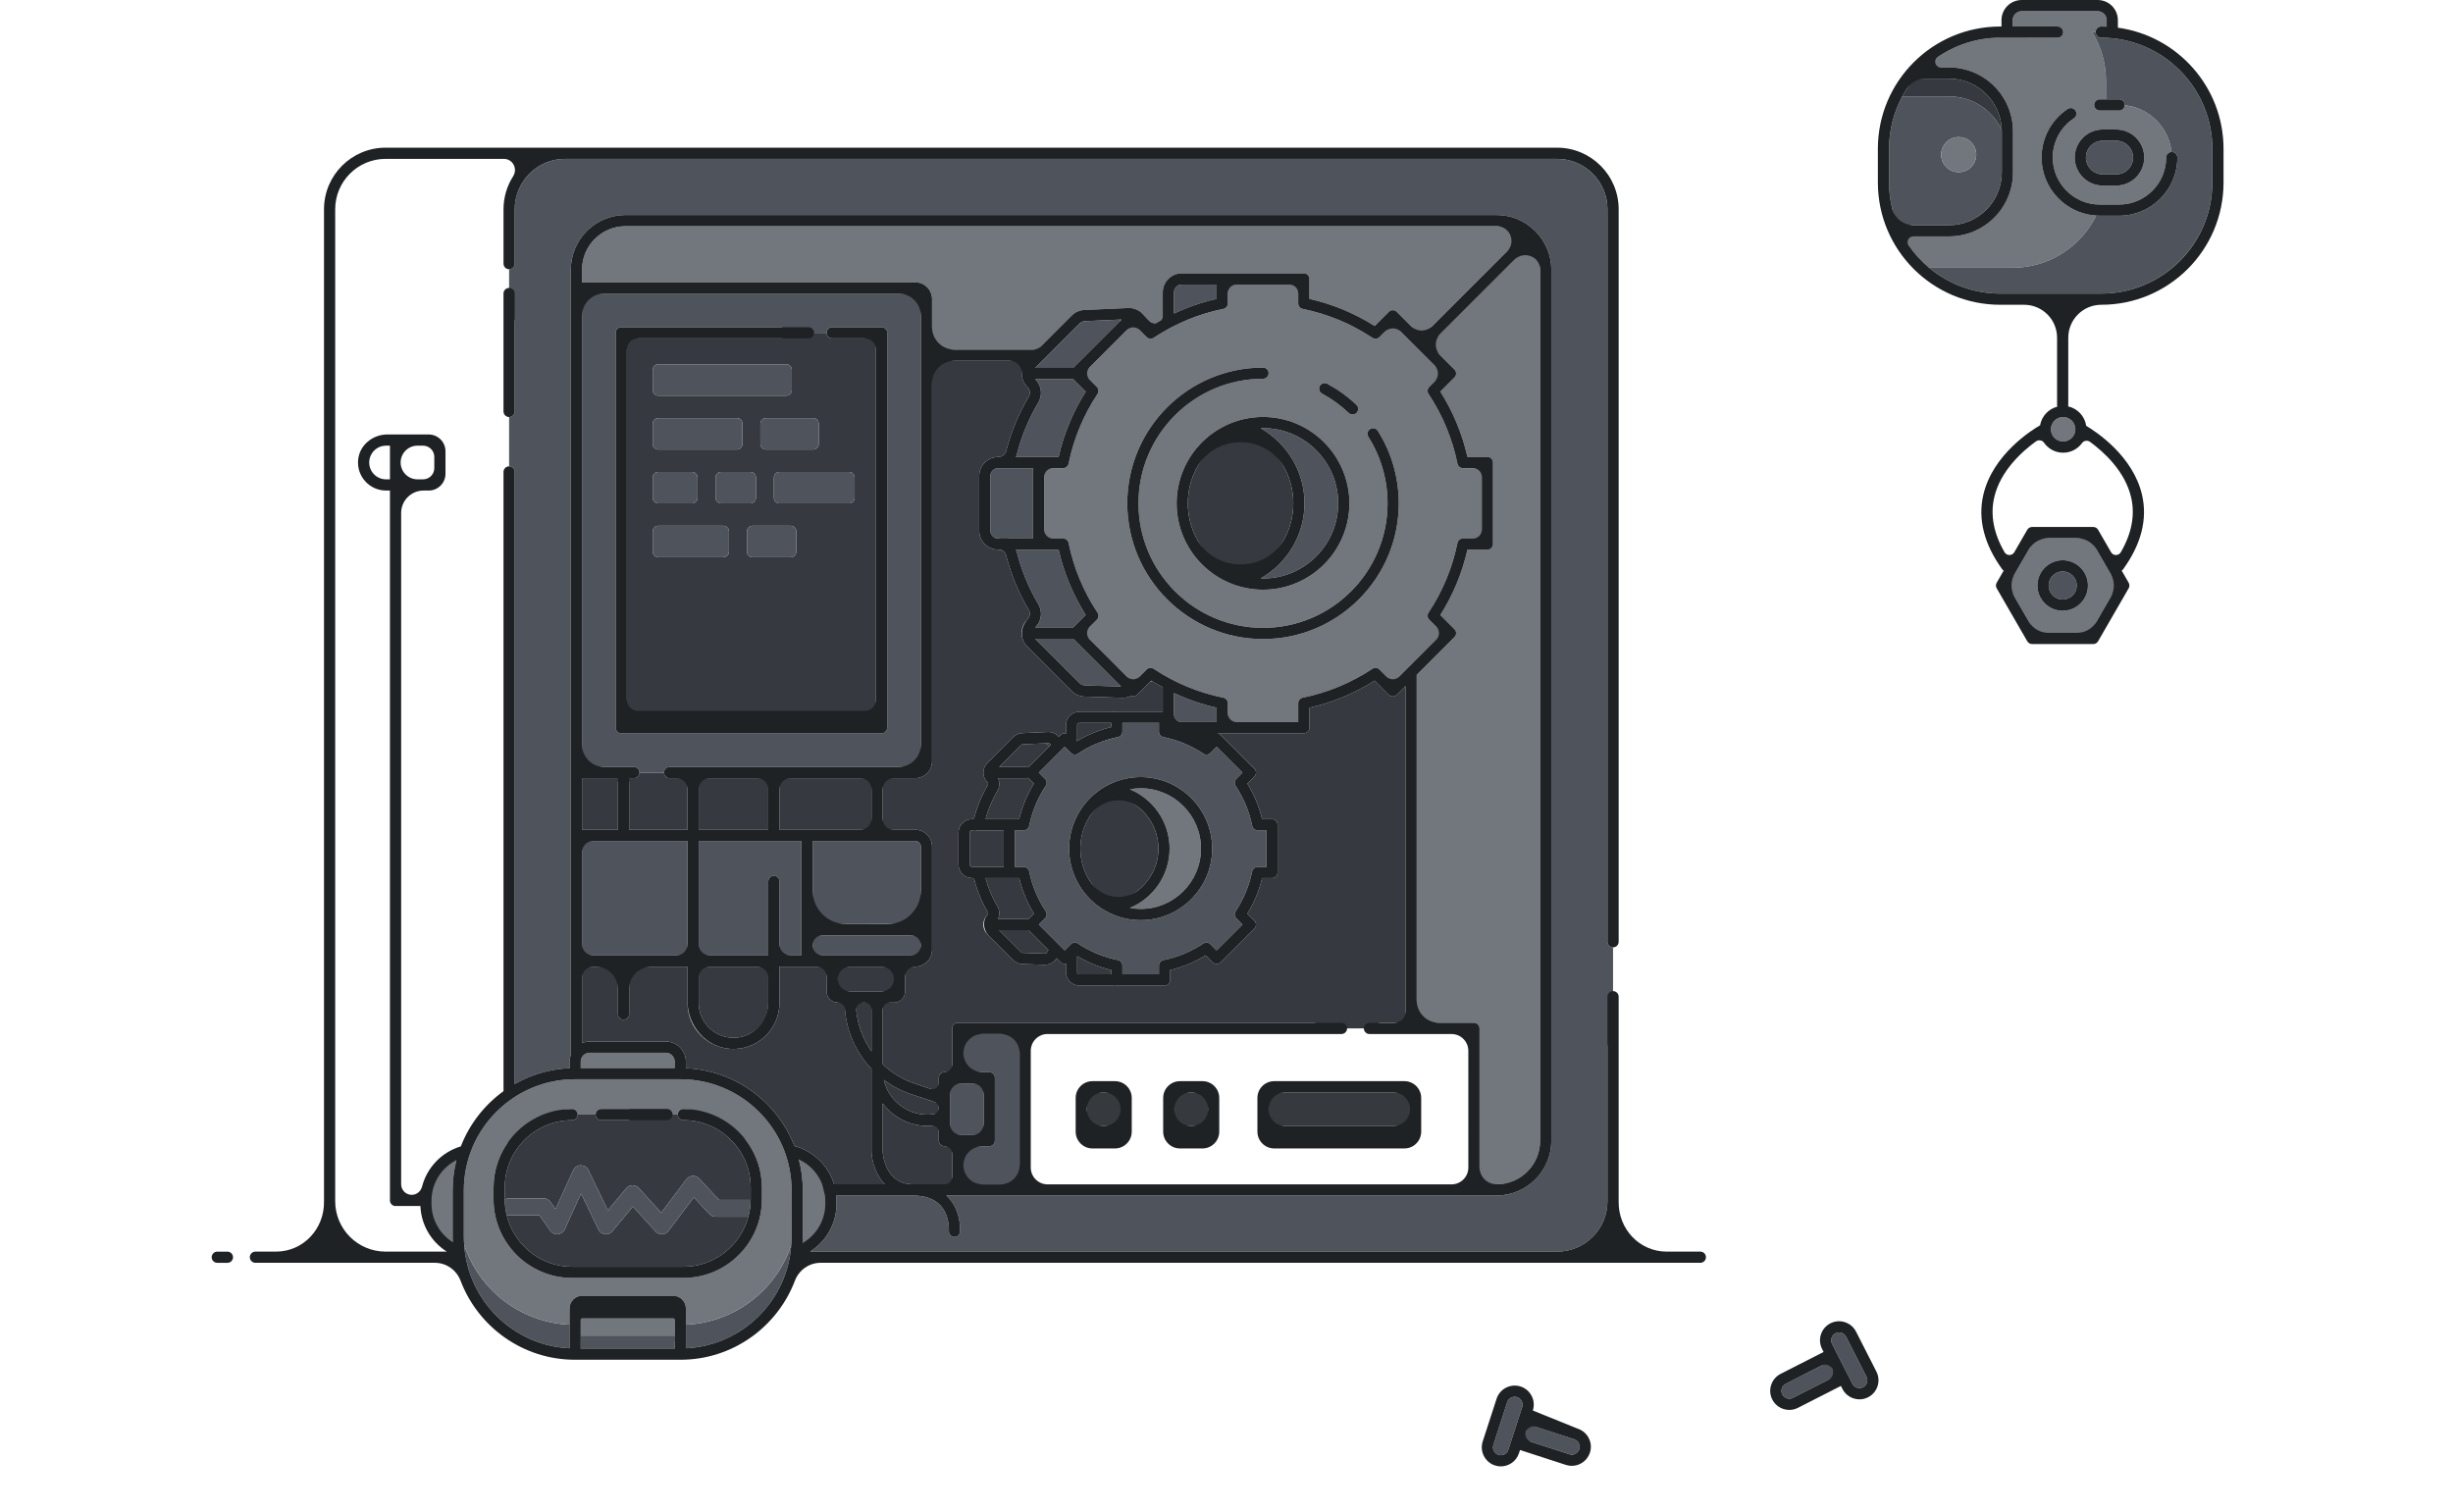 <svg height="270" viewBox="0 0 438 270" width="438" xmlns="http://www.w3.org/2000/svg" xmlns:xlink="http://www.w3.org/1999/xlink"><mask id="a" fill="#fff"><path d="m0 229v-228.084h438v228.084z" fill="none" fill-rule="evenodd"/></mask><g fill="none" fill-rule="evenodd"><g transform="translate(0 -1)"><path d="m47.33.916h347.604c23.785 0 43.066 19.281 43.066 43.066s-19.281 43.066-43.066 43.066h-52.767c-20.344 0-36.835 16.492-36.835 36.836 0 20.343 16.491 36.835 36.835 36.835h10.476c18.855 0 34.141 15.285 34.141 34.14 0 18.856-15.286 34.141-34.141 34.141h-184.556c-27.614 0-50-22.385-50-50v-33.421c0-27.614-22.385-50-50-50h-20.757c-26.14 0-47.33-21.19-47.33-47.33v-.003c0-26.14 21.19-47.33 47.33-47.33" fill="#4f545c" fill-opacity=".3" mask="url(#a)" transform="translate(0 40.297)"/><path d="m368.306 110.056c-2.487 0-4.51-2.023-4.51-4.51s2.023-4.51 4.51-4.51 4.51 2.023 4.51 4.51-2.023 4.51-4.51 4.51zm4.88-12.963h-9.761l-4.88 8.453 4.88 8.453h9.761l4.88-8.453zm-4.8-17.259c1.205 0 2.185-.98 2.185-2.185s-.98-2.185-2.185-2.185-2.185.98-2.185 2.185.98 2.185 2.185 2.185" fill="#72767d"/><path d="m287.021 169.165v-130.794c0-4.962-4.038-9-9-9h-32.052-145.067c-4.963 0-9 4.038-9 9v9.711c0 .552-.448 1-1 1v8.333c.552 0 1 .447 1 1v16.048c0 .553-.448 1-1 1v8.807c.552 0 1 .448 1 1v109.285c2.914-1.657 6.242-2.665 9.789-2.82v-1.153c0-.434.089-.845.23-1.23v-16.748-22.436-11.218-86.54-3.239c0-5.393 4.388-9.78 9.781-9.78h155.519c2.686 0 5.122 1.089 6.891 2.848.008.007.017.009.025.016.007.008.009.017.016.025 1.759 1.769 2.848 4.205 2.848 6.891v155.519c0 5.393-4.387 9.781-9.78 9.781h-3.992c-.017.001-.031.009-.048.009h-12.02-68.11-12.02c-.017 0-.031-.008-.048-.009h-2.023c.15.135.3.272.438.422 2.289 2.483 2.035 5.929 2.023 6.075-.043.523-.481.918-.996.918-.027 0-.054-.001-.082-.003-.551-.045-.961-.528-.915-1.078.001-.024.184-2.741-1.512-4.569-1.081-1.165-2.728-1.756-4.897-1.756-.06 0-.112-.008-.17-.009h-13.532c.028.303.047.61.047.921v.551c0 3.597-1.892 6.753-4.728 8.547h101.333 19.3 12.752c4.962 0 9-4.037 9-9v-27.512c0-.552.448-1 1-1v-16.813c-.552 0-1-.448-1-1" fill="#4f545c"/><path d="m130.967 186.307c3.425 0 6.211-2.787 6.211-6.211v-6.492h-12.423v6.492c0 3.424 2.787 6.211 6.212 6.211m39.065 19.359h-1.404c-.552 0-1-.448-1-1v-2.842c-.681.143-1.367.223-2.049.223-2.022 0-4.008-.625-5.735-1.843-.876-.618-1.616-1.36-2.235-2.181v8.634c.01.192.34 5.707 5.272 5.813h7.151zm75.496-21.033c0-.552.448-1 1-1h4.435v-60.13l-1.557 1.557c-.39.39-1.023.39-1.414 0l-2.526-2.526c-3.606 2.279-7.522 3.904-11.661 4.838v3.564c0 .552-.448 1-1 1h-12.02-2.549-.971c.248.007.493.099.682.288l6.03 6.03c.39.39.39 1.023 0 1.414l-1.246 1.246c1.21 1.978 2.093 4.107 2.635 6.349h1.757c.552 0 1 .448 1 1v8.527c0 .552-.448 1-1 1h-1.757c-.542 2.242-1.425 4.372-2.635 6.35l1.246 1.246c.39.391.39 1.023 0 1.414l-6.03 6.029c-.39.391-1.023.391-1.414 0l-1.245-1.245c-1.979 1.21-4.108 2.093-6.35 2.635v1.757c0 .552-.448 1-1 1h-8.527c-.136 0-.266-.029-.384-.078-.185.047-.376.078-.575.078h-5.713c-1.327 0-2.407-1.08-2.407-2.407v-1.49c-.325.075-.678.004-.931-.25l-.747-.746c-.441.758-1.269 1.213-2.142 1.186l-3.96-.129c-.612-.02-1.189-.27-1.623-.703l-4.641-4.642c-.939-.939-.939-2.465 0-3.404.158-.158.185-.359.093-.515-1.074-1.811-1.882-3.76-2.403-5.79-.045-.174-.204-.296-.388-.296-1.364 0-2.443-1.079-2.443-2.407v-5.712c0-1.328 1.079-2.408 2.406-2.408.221 0 .38-.121.425-.296.521-2.029 1.329-3.978 2.403-5.79.092-.156.065-.356-.064-.486-.968-.967-.967-2.494-.029-3.432l4.648-4.648c.426-.427.992-.676 1.594-.703l4.568-.205c.738-.027 1.42.259 1.901.799.018.019.041.044.06.065l.342-.343c.253-.253.606-.324.931-.249v-1.49c0-1.327 1.08-2.407 2.407-2.407h5.713c.199 0 .39.032.576.077.118-.048.247-.077.383-.077h8.209v-4.349c-.632-.346-1.258-.707-1.873-1.091-.133.027-.263.065-.394.117l-2.305 2.305c-.294.294-.725.366-1.087.217-.475.219-1.002.338-1.554.327l-6.765-.221c-.867-.028-1.682-.382-2.295-.995l-7.93-7.93c-1.327-1.327-1.328-3.487-.001-4.814.501-.5.59-1.196.267-1.741-1.8-3.04-3.155-6.306-4.029-9.708-.156-.612-.711-1.039-1.349-1.039-1.938 0-3.465-1.527-3.465-3.404v-9.761c0-1.808 1.421-3.277 3.203-3.384.035-.003.065-.02.101-.02h.1c.699 0 1.254-.427 1.41-1.038.874-3.403 2.229-6.669 4.029-9.709.323-.545.234-1.241-.218-1.692-.67-.671-1.009-1.528-1.031-2.384-.002-.025-.014-.046-.014-.071 0-.026.012-.048.014-.073.013-.792.306-1.568.865-2.191h-16.876v71.52c0 1.655-1.346 3-3 3h-5.814v9.219h5.814c1.654 0 3 1.345 3 3v18.436c0 1.654-1.346 3-3 3h-1.808v4.42c0 1.103-.897 2-2 2h-2.006v11.003c1.611 1.534 3.561 2.741 5.773 3.479l4.246 1.415v-2.474c0-.552.448-1 1-1h1.404v-7.814c0-.552.448-1 1-1h12.019 14.331 37.146c.552 0 1 .448 1 1z" fill="#36393f"/><path d="m124.755 149.168h12.423v-9.218h-12.423z" fill="#36393f"/><path d="m187.188 133.702-.459.021c.217.169.428.349.633.541l.281-.281c-.045-.049-.096-.104-.137-.149-.08-.09-.195-.138-.318-.132m28.099-.231 1.246-1.246c.189-.189.435-.281.682-.288h-4.93c1.033.433 2.036.944 3.002 1.534m-57.475 60.353c.428 1.906 1.533 3.581 3.185 4.747 1.962 1.385 4.343 1.799 6.631 1.195v-1.735l-4.879-1.627c-1.81-.603-3.468-1.483-4.937-2.58m-44.617-53.873h-1.296c.257.181.437.465.437.804v8.414h10.42v-9.218h-3.207c-.552 0-1-.448-1-1h-4.354c0 .552-.448 1-1 1m42.414 40.075h-2.8c.041 3.192 1.053 6.197 2.8 8.687z" fill="#36393f"/><path d="m139.178 149.169h16.43v-9.218h-16.43z" fill="#36393f"/><path d="m103.922 139.95v9.218h6.414v-8.414c0-.339.178-.623.436-.804zm45.009 72.52h9.065c-1.679-1.722-2.317-4.168-2.386-5.77l-.001-14.656v-.013-.174c-2.971-3.127-4.749-7.315-4.8-11.833h-1.213c-1.103 0-2-.897-2-2v-4.42h-8.417v6.491c0 4.528-3.684 8.211-8.211 8.211-4.528 0-8.212-3.683-8.212-8.211v-6.491h-10.42v8.477c0 .552-.448 1-1 1s-1-.448-1-1v-8.477h-6.414v13.648c.424-.176.888-.276 1.375-.276h13.574c1.987 0 3.604 1.618 3.604 3.605v1.153c8.831.387 16.311 6.043 19.378 13.894 3.38.903 6.069 3.507 7.078 6.842" fill="#36393f"/><path d="m111.702 41.391c-4.29 0-7.78 3.49-7.78 7.78v2.24h59.501c1.654 0 3 1.345 3 3v9.019h18.85l6.085-6.085c.603-.603 1.404-.956 2.255-.994l7.805-.351c1.03-.051 2.007.366 2.687 1.128.308.346.701.77 1.139 1.201.405.398.849.429 1.161.381.306-.183.613-.362.924-.536.161-.202.291-.477.291-.859v-4.103c0-1.877 1.527-3.404 3.404-3.404h7.212 2.549 12.02c.552 0 1 .448 1 1v3.564c4.137.935 8.053 2.559 11.661 4.838l2.526-2.526c.375-.375 1.039-.375 1.414 0l4.444 4.445 18.112-18.113c-1.314-1.015-2.956-1.625-4.741-1.625zm143.562 21.152 4.444 4.444c.39.39.39 1.023 0 1.414l-2.526 2.526c2.279 3.608 3.904 7.523 4.839 11.661h3.564c.552 0 1 .448 1 1v14.569c0 .553-.448 1-1 1h-3.564c-.935 4.138-2.56 8.054-4.839 11.662l2.526 2.526c.39.391.39 1.024 0 1.414l-6.745 6.745v62.13h10.218c.552 0 1 .448 1 1v27.837h3.04c4.291 0 7.781-3.49 7.781-7.78v-155.52c0-1.785-.611-3.426-1.626-4.74z" fill="#72767d"/><path d="m200.08 58.238.184-.184-.451.02c.09.054.179.107.267.164" fill="#72767d"/><path d="m182.051 185.634h-10.02v6.814h4.61c.552 0 1 .448 1 1v11.219c0 .552-.448 1-1 1h-4.61v6.814h10.02z" fill="#4f545c"/><path d="m194.067 202.064h6.013v-6.013h-6.013z" fill="#36393e"/><path d="m209.693 202.064h6.013v-6.013h-6.013z" fill="#36393e"/><path d="m226.52 202.064h25.244v-6.013h-25.244z" fill="#36393e"/><path d="m169.628 203.667h6.013v-9.218h-6.013z" fill="#4f545c"/><path d="m185.404 72.861c-1.703 2.876-2.986 5.967-3.812 9.186-.048.188-.112.369-.189.542h4.052 3.565c.934-4.139 2.559-8.055 4.838-11.662l-2.233-2.233h-6.788c1.14 1.146 1.354 2.837.567 4.167m20.17 49.674-.221.221c.131-.052.261-.09.394-.117-.057-.036-.116-.068-.173-.104m-28.734-36.543v9.761c0 .774.63 1.404 1.404 1.404.467 0 .908.097 1.313.257.177-.155.402-.257.655-.257h4.243v-12.569h-6.15c-.835 0-1.465.63-1.465 1.404m62.103 4.881c0-7.402-6.021-13.423-13.423-13.423-.139 0-.273.016-.41.02 4.663 2.656 7.82 7.664 7.82 13.403s-3.157 10.747-7.82 13.402c.137.005.271.021.41.021 7.402 0 13.423-6.021 13.423-13.423m-29.323 33.88v3.78c0 .774.63 1.404 1.404 1.404h6.212v-2.564c-2.637-.595-5.182-1.474-7.616-2.62m-28.028-25.055c.826 3.219 2.109 6.31 3.812 9.186.789 1.332.573 3.028-.524 4.126-.013.012-.017.028-.029.042h6.774l2.233-2.234c-2.279-3.607-3.904-7.523-4.838-11.662h-3.565-4.052c.077.173.141.354.189.542m12.116 23.687 6.462.211-8.545-8.544h-6.787l7.923 7.923c.253.253.59.398.947.41m-.005-65.036c-.352.016-.682.161-.93.41l-7.935 7.935h6.787l8.455-8.456c-.087-.057-.177-.11-.266-.163zm15.918-5.137v3.78c2.434-1.146 4.979-2.025 7.616-2.62v-2.564h-6.212c-.774 0-1.404.63-1.404 1.404" fill="#4f545c"/><path d="m212.096 90.873c0 6.007 3.966 11.104 9.417 12.812 5.451-1.708 9.417-6.805 9.417-12.812s-3.966-11.104-9.417-12.812c-5.451 1.708-9.417 6.805-9.417 12.812" fill="#36393f"/><path d="m201.282 90.873c0-13.365 10.873-24.238 24.237-24.238.553 0 1 .448 1 1s-.447 1-1 1c-12.261 0-22.237 9.976-22.237 22.238s9.976 22.237 22.237 22.237c12.262 0 22.238-9.975 22.238-22.237 0-4.22-1.186-8.325-3.432-11.873-.294-.467-.156-1.085.311-1.38.467-.296 1.084-.156 1.38.311 2.447 3.868 3.741 8.343 3.741 12.942 0 13.364-10.873 24.237-24.238 24.237-13.364 0-24.237-10.873-24.237-24.237m39.543-16.132c-1.43-1.358-3.034-2.52-4.766-3.455-.486-.262-.667-.869-.405-1.354.262-.487.868-.669 1.355-.406 1.887 1.018 3.634 2.285 5.193 3.764.401.38.417 1.013.037 1.414-.196.207-.46.312-.725.312-.248 0-.495-.092-.689-.275m-30.729 16.132c0-8.504 6.919-15.423 15.423-15.423 8.505 0 15.424 6.919 15.424 15.423s-6.919 15.423-15.424 15.423c-8.504 0-15.423-6.919-15.423-15.423m-4.106-29.55c-.397.262-.923.209-1.259-.127l-2.391-2.39-8.888 8.888 2.391 2.39c.336.337.389.863.127 1.26-2.523 3.809-4.26 7.995-5.163 12.443-.095.466-.504.801-.98.801h-3.373v12.569h3.373c.476 0 .885.335.98.801.903 4.448 2.64 8.635 5.163 12.444.262.397.209.924-.127 1.26l-2.391 2.39 8.888 8.888 2.391-2.391c.336-.335.862-.389 1.259-.126 3.81 2.523 7.996 4.26 12.444 5.162.466.095.801.505.801.98v3.372h1.549 11.02v-3.372c0-.475.335-.885.801-.98 4.448-.902 8.635-2.64 12.444-5.162.396-.263.923-.209 1.259.126l2.391 2.391 8.887-8.888-2.39-2.39c-.337-.336-.39-.863-.127-1.26 2.523-3.81 4.26-7.997 5.163-12.444.095-.466.505-.801.98-.801h3.372v-12.569h-3.372c-.475 0-.885-.335-.98-.801-.903-4.447-2.64-8.634-5.163-12.443-.263-.397-.21-.923.127-1.26l2.39-2.39-8.887-8.888-2.391 2.39c-.336.336-.862.389-1.259.127-3.81-2.523-7.997-4.26-12.444-5.163-.466-.095-.801-.504-.801-.98v-3.372h-11.02-1.549v3.372c0 .476-.335.885-.801.98-4.447.903-8.633 2.64-12.444 5.163" fill="#72767d"/><path d="m192.738 174.977h5.672v-.757c-2.141-.517-4.176-1.355-6.079-2.483v2.833c0 .224.183.407.407.407m-14.532-9.883h5.458l.952-.953c-1.21-1.978-2.093-4.108-2.635-6.35h-1.757c-.006 0-.01-.003-.016-.003-.005 0-.01.003-.015.003h-4.219c.474 1.774 1.185 3.479 2.126 5.067.412.697.435 1.533.106 2.236m4.411 6.048 3.959.129c.139-.001.294-.072.362-.196.074-.137.162-.288.262-.445l-3.536-3.536h-5.251l3.929 3.929c.073.073.171.116.275.119m-2.393-23.878h.801.956c.542-2.242 1.425-4.372 2.635-6.35l-1.02-1.021c-.106.038-.217.068-.335.068h-5.046c-.006 0-.011-.003-.017-.003.336.712.313 1.545-.098 2.239-.941 1.589-1.652 3.294-2.127 5.067zm2.394-13.357c-.102.004-.197.047-.27.119l-3.936 3.936h4.848c.119 0 .23.029.335.068l3.766-3.767c-.205-.191-.417-.371-.634-.541zm9.712-3.421v2.402c0 .162-.039.315-.07.471 1.922-1.149 3.981-1.999 6.149-2.523v-.757h-5.672c-.224 0-.407.183-.407.407" fill="#36393f"/><path d="m214.447 152.528c0-5.941-4.833-10.774-10.774-10.774-.659 0-1.302.068-1.928.183 4.16 1.72 7.096 5.817 7.096 10.591 0 4.773-2.936 8.871-7.095 10.591.626.114 1.268.182 1.927.182 5.941 0 10.774-4.833 10.774-10.773" fill="#72767d"/><path d="m179.225 155.791v-6.527h-4.882c-.096 0-.182-.029-.269-.055-.158.033-.319.055-.485.055-.26 0-.443.183-.443.407v5.713c0 .224.183.407.407.407.089 0 .175.012.261.021.036-.004.068-.021.106-.021zm27.616-3.263c0-4.864-3.691-8.878-8.418-9.399-3.291 1.846-5.523 5.364-5.523 9.399 0 4.034 2.232 7.553 5.524 9.399 4.727-.521 8.417-4.536 8.417-9.399" fill="#36393f"/><path d="m190.9 152.528c0-7.043 5.73-12.774 12.773-12.774 7.044 0 12.774 5.731 12.774 12.774s-5.73 12.773-12.774 12.773c-7.043 0-12.773-5.73-12.773-12.773zm25.234-17.076c-.337.337-.861.389-1.259.127-2.185-1.447-4.586-2.443-7.137-2.961-.466-.095-.801-.505-.801-.98v-1.559h-6.527v1.559c0 .475-.335.885-.801.98-2.55.518-4.951 1.514-7.136 2.961-.398.262-.923.21-1.26-.127l-1.105-1.106-4.616 4.616 1.106 1.106c.337.336.389.862.127 1.259-1.448 2.185-2.444 4.586-2.961 7.136-.095.466-.505.801-.98.801h-1.559v6.527h1.559c.475 0 .885.335.98.801.517 2.551 1.513 4.952 2.961 7.137.262.396.21.923-.127 1.259l-1.106 1.106 4.616 4.615 1.105-1.106c.337-.336.864-.39 1.26-.126 2.185 1.447 4.586 2.443 7.136 2.961.466.094.801.504.801.98v1.559h6.527v-1.559c0-.476.335-.886.801-.98 2.551-.518 4.952-1.514 7.137-2.961.396-.264.922-.21 1.259.126l1.106 1.106 4.615-4.615-1.106-1.106c-.336-.336-.389-.863-.127-1.259 1.447-2.185 2.444-4.586 2.962-7.137.094-.466.504-.801.98-.801h1.558v-6.527h-1.558c-.476 0-.886-.335-.98-.8-.518-2.551-1.515-4.952-2.962-7.137-.262-.397-.209-.924.127-1.259l1.106-1.106-4.615-4.616zm-106.2-75.029c0-.552.448-1 1-1h28.427c.552 0 1 .448 1 1h7.234c0-.552.447-1 1-1h8.814c.552 0 1 .448 1 1v70.514c0 .552-.448 1-1 1h-46.475c-.552 0-1-.448-1-1zm-6.013 77.527h9.273c.553 0 1 .448 1 1h4.355c0-.552.448-1 1-1h43.873c.552 0 1-.448 1-1v-82.54c0-.551-.448-1-1-1h-59.501z" fill="#4f545c"/><path d="m152.602 89.881c0 .552-.448 1-1 1h-12.423c-.553 0-1-.448-1-1v-3.609c0-.553.447-1 1-1h12.423c.552 0 1 .447 1 1zm-10.417 9.615c0 .552-.448 1-1 1h-6.814c-.552 0-1-.448-1-1v-3.609c0-.552.448-1 1-1h6.814c.552 0 1 .448 1 1zm-12.02 0c0 .552-.447 1-1 1h-11.622c-.552 0-1-.448-1-1v-3.609c0-.552.448-1 1-1h11.622c.553 0 1 .448 1 1zm5.61-22.84c0-.552.448-1 1-1h8.417c.552 0 1 .448 1 1v3.609c0 .553-.448 1-1 1h-8.417c-.552 0-1-.447-1-1zm-18.232-5.006c-.552 0-1-.448-1-1v-3.609c0-.553.448-1 1-1h22.841c.552 0 1 .447 1 1v3.609c0 .552-.448 1-1 1zm10.219 14.622c0-.553.447-1 1-1h5.212c.552 0 1 .447 1 1v3.609c0 .552-.448 1-1 1h-5.212c-.553 0-1-.448-1-1zm-3.205 0v3.609c0 .552-.448 1-1 1h-6.014c-.552 0-1-.448-1-1v-3.609c0-.553.448-1 1-1h6.014c.552 0 1 .447 1 1zm-7.014-5.007c-.552 0-1-.447-1-1v-3.609c0-.552.448-1 1-1h14.027c.552 0 1 .448 1 1v3.609c0 .553-.448 1-1 1zm21.818-19.842h-27.426v68.515h44.475v-68.515h-7.815c-.552 0-1-.447-1-1h-7.234c0 .553-.447 1-1 1z" fill="#36393f"/><path d="m159.617 178.025v-4.42h-10.022v4.42z" fill="#36393f"/><path d="m143.139 171.605c-.015-.068-.041-.131-.041-.204v-20.232h-18.343v20.436h12.423v-13.217c0-.553.448-1 1-1s1 .447 1 1v13.217zm20.283-20.436h-18.324v14.827h19.122c.072 0 .135.027.202.041v-13.868c0-.551-.449-1-1-1" fill="#4f545c"/><path d="m103.922 171.605h18.833v-20.436h-18.833z" fill="#4f545c"/><path d="m163.423 171.605c.551 0 1-.449 1-1v-2.65c-.067.015-.13.041-.202.041h-19.122v3.405c0 .073-.027.136-.041.204zm118.568 88.165c.115-.354.084-.734-.086-1.07-.172-.335-.461-.584-.815-.699l-8.194-2.662-.867 2.67 8.193 2.662c.354.116.734.084 1.07-.087.336-.17.584-.46.699-.814m-10.193-7.524c.239-.736-.165-1.53-.901-1.769-.144-.047-.29-.069-.433-.069-.592 0-1.144.378-1.336.97l-2.476 7.621c-.24.736.165 1.53.901 1.769.735.239 1.53-.165 1.769-.901zm56.002-5.556-1.274-2.501-7.677 3.911c-.332.169-.578.46-.695.818-.116.358-.087.738.082 1.07s.46.578.818.695c.357.116.738.089 1.07-.081zm1.828-7.003c-.169-.332-.459-.579-.818-.695-.144-.047-.292-.071-.44-.071-.217 0-.432.051-.63.152-.69.352-.965 1.199-.613 1.889l3.638 7.139c.169.332.459.579.818.695.358.116.737.087 1.069-.081.332-.17.579-.46.696-.819.116-.358.087-.738-.082-1.069zm-188.244-169.038v-3.609c0-.552-.448-1-1-1h-22.84c-.553 0-1 .448-1 1v3.609c0 .552.447 1 1 1h22.84c.552 0 1-.448 1-1m-8.814 9.616v-3.609c0-.553-.448-1-1-1h-14.026c-.553 0-1 .447-1 1v3.609c0 .552.447 1 1 1h14.026c.552 0 1-.448 1-1m4.205 1h8.417c.552 0 1-.448 1-1v-3.609c0-.553-.448-1-1-1h-8.417c-.552 0-1 .447-1 1v3.609c0 .552.448 1 1 1m-19.232 4.006c-.552 0-1 .448-1 1v3.609c0 .553.448 1 1 1h6.013c.552 0 1-.447 1-1v-3.609c0-.552-.448-1-1-1zm11.218 5.609h5.212c.552 0 1-.448 1-1v-3.609c0-.553-.448-1-1-1h-5.212c-.552 0-1 .447-1 1v3.609c0 .552.448 1 1 1m22.84-5.609h-12.423c-.553 0-1 .448-1 1v3.609c0 .553.447 1 1 1h12.423c.552 0 1-.447 1-1v-3.609c0-.552-.448-1-1-1m-22.436 9.616h-11.622c-.552 0-1 .448-1 1v3.609c0 .552.448 1 1 1h11.622c.552 0 1-.448 1-1v-3.609c0-.552-.448-1-1-1m12.02 0h-6.814c-.552 0-1 .448-1 1v3.609c0 .552.448 1 1 1h6.814c.552 0 1-.448 1-1v-3.609c0-.552-.448-1-1-1" fill="#4f545c"/><path d="m120.475 191.711v-1.128c0-.885-.72-1.605-1.604-1.605h-13.575c-.884 0-1.605.72-1.605 1.605v1.128zm27.11 26.67.5-1.667c1.252-.03 1.548-1.724.11-2.6-.596-.362-.477-1.594-.693-2.233-.5-1.478-2.123-2.825-3.25-3.853-.36-.243-1.217.184-1.615 0 .461 1.764.708 3.613.708 5.52v8.416c0 .332-.01.661-.025.99.155-.091.784.446.932.346 1.829-1.667 3.333-2.25 3.333-4.919m-70.939-2.988v.551c0 2.67 1.777 5.702 3.606 7.369.068.046.52-.553.59-.509-.01-.279-.021-.558-.021-.84v-8.416c0-1.859.235-3.663.674-5.386-.298.151-1.385-.186-1.66 0-1.829 1.667-3.189 4.562-3.189 7.231" fill="#72767d"/><path d="m82.888 223.299c.671 9.994 8.761 17.964 18.803 18.451v-4.218c-8.79-.403-16.151-6.233-18.803-14.233m58.389.001c-2.652 8-10.013 13.829-18.802 14.233v4.218c10.042-.488 18.131-8.458 18.802-18.451" fill="#4f545c"/><path d="m122.018 229.19h-19.869c-7.733 0-14.023-6.291-14.023-14.022v-2.13c0-2.986.945-5.75 2.542-8.027 2.263 1.228 2.666-1.815 3.93-2.947 2.276-1.597 4.565-3.049 7.551-3.049.552 0 1 .448 1 1h3.201c0-.552.447-1 1-1h4.733c.553 0 1 .448 1 1h7.935c0-.552.448-1 1-1 2.986 0 5.124 1.935 7.4 3.532 1.407.862 3.218 1.057 4.08 2.463 1.597 2.277 2.542 5.042 2.542 8.028v2.13c0 7.731-6.29 14.022-14.022 14.022m19.259-5.89c.03-.444.068-.886.068-1.337v-8.416c0-10.938-8.898-19.836-19.836-19.836h-18.851c-10.938 0-19.837 8.898-19.837 19.836v8.416c0 .451.038.893.068 1.336 2.651 8 10.013 13.83 18.802 14.234v-2.866c0-1.27 1.033-2.303 2.303-2.303h16.179c1.269 0 2.302 1.033 2.302 2.303v2.866c8.789-.404 16.15-6.234 18.802-14.233" fill="#72767d"/><path d="m126.666 217.779-2.787-2.979-4.51 5.989c-.269.357-.683.575-1.13.595-.446.02-.879-.159-1.179-.49l-4.05-4.46-3.658 4.41c-.287.346-.711.542-1.154.542-.061 0-.122-.003-.182-.01-.508-.063-.948-.378-1.17-.839l-3.092-6.423-2.916 6.394c-.222.49-.69.822-1.225.872-.531.056-1.055-.189-1.365-.629l-1.956-2.774h-5.39c-.158 0-.308-.031-.451-.076 1.243 5.315 6.01 9.289 11.698 9.289h19.869c5.561 0 10.238-3.8 11.606-8.935h-5.862c-.415 0-.812-.172-1.096-.476" fill="#36393f"/><path d="m102.149 201.015c-6.629 0-12.023 5.394-12.023 12.023v2.129c0 .011.002.021.002.032.226-.138.489-.222.774-.222h6.168c.488 0 .945.237 1.226.636l.897 1.272 3.159-6.929c.241-.529.767-.872 1.349-.878.59.03 1.115.326 1.367.85l3.468 7.201 3.269-3.941c.277-.334.686-.532 1.12-.542.431 0 .852.17 1.144.492l3.994 4.398 4.494-5.967c.267-.354.676-.573 1.119-.596.438-.015.872.149 1.175.474l3.562 3.807h5.623c0-.029.005-.057.005-.087v-2.129c0-6.629-5.393-12.023-12.023-12.023-.552 0-1-.448-1-1h-7.934c0 .552-.448 1-1 1h-4.734c-.553 0-1-.448-1-1h-3.201c0 .552-.448 1-1 1" fill="#36393f"/><path d="m120.475 235.668c0-.167-.136-.302-.302-.302h-16.179c-.167 0-.303.135-.303.302v4.917h16.784z" fill="#72767d"/><path d="m103.691 241.8h16.784v-2.216h-16.784z" fill="#4f545c"/><path d="m375.459 24.125h2.404c2.761 0 5.007 2.246 5.007 5.007s-2.246 5.006-5.007 5.006h-2.404c-2.761 0-5.006-2.245-5.006-5.006s2.245-5.007 5.006-5.007zm-18.316-16.392c-5.196 0-9.917 2.024-13.457 5.305h4.315c6.305 0 11.435 5.13 11.435 11.435v7.305c0 6.305-5.13 11.435-11.435 11.435h-8.185c1.194 2.139 2.767 4.037 4.635 5.596h14.889c6.569 0 12.235-3.802 14.961-9.317-5.438-.327-9.764-4.842-9.764-10.36 0-3.498 1.743-6.739 4.663-8.672.461-.305 1.081-.179 1.386.282s.179 1.081-.282 1.386c-2.359 1.561-3.767 4.18-3.767 7.004 0 4.627 3.764 8.391 8.391 8.391h3.466c4.627 0 8.392-3.764 8.392-8.391 0-.534.421-.961.947-.989-.461-4.397-3.953-7.89-8.35-8.35-.029.526-.456.947-.989.947h-3.466c-.552 0-1-.448-1-1s.448-1 1-1h1.109v-3.323c0-3.186-.908-6.151-2.456-8.684h.612c0-.552.448-1 1-1 .325 0 .648.011.97.025v-1.154c0-.884-.721-1.604-1.605-1.604h-13.575c-.884 0-1.604.72-1.604 1.604v1.129h8.017c.552 0 1 .448 1 1 0 .553-.448 1-1 1z" fill="#72767d"/><path d="m349.74 25.48c1.729 0 3.13 1.402 3.13 3.13 0 1.729-1.401 3.131-3.13 3.131s-3.131-1.402-3.131-3.131c0-1.728 1.402-3.13 3.131-3.13zm-1.74 15.733c5.202 0 9.435-4.233 9.435-9.435v-7.305c0-.098-.011-.194-.014-.292-1.675-3.525-5.258-5.969-9.421-5.969h-8.34c-1.499 2.789-2.354 5.975-2.354 9.358v6.012c0 2.703.547 5.28 1.531 7.631z" fill="#4f545c"/><path d="m357.421 24.181c-.156-5.067-4.317-9.143-9.421-9.143h-6.218c-.804.984-1.515 2.046-2.121 3.174h8.339c4.163 0 7.746 2.444 9.421 5.969" fill="#36393f"/><path d="m349.74 31.741c1.729 0 3.13-1.402 3.13-3.131 0-1.728-1.401-3.13-3.13-3.13s-3.131 1.402-3.131 3.13c0 1.729 1.402 3.131 3.131 3.131" fill="#72767d"/><path d="m376.036 15.416v3.323h2.357c.553 0 1 .448 1 1 0 .019-.009.035-.01.053 4.396.461 7.889 3.954 8.349 8.35.018-.001.034-.011.053-.011.552 0 1 .448 1 1 0 5.73-4.662 10.392-10.392 10.392h-3.465c-.212 0-.419-.019-.628-.032-2.725 5.515-8.392 9.318-14.96 9.318h-14.889c3.442 2.874 7.867 4.609 12.691 4.609h18.05c10.938 0 19.837-8.899 19.837-19.837v-6.012c0-10.938-8.899-19.836-19.837-19.836-.552 0-1-.448-1-1v-.001h-.612c1.548 2.533 2.456 5.499 2.456 8.684" fill="#4f545c"/><path d="m375.459 32.138h2.404c1.658 0 3.007-1.349 3.007-3.006 0-1.659-1.349-3.007-3.007-3.007h-2.404c-1.658 0-3.006 1.348-3.006 3.007 0 1.657 1.348 3.006 3.006 3.006m-7.153 70.898c-1.384 0-2.51 1.126-2.51 2.51s1.126 2.51 2.51 2.51 2.51-1.126 2.51-2.51-1.126-2.51-2.51-2.51m-243.455 108.411c-.303-.324-.737-.488-1.175-.474-.443.024-.852.243-1.119.596l-4.495 5.967-3.993-4.398c-.292-.322-.714-.492-1.144-.492-.434.01-.843.208-1.12.542l-3.269 3.942-3.468-7.202c-.252-.524-.777-.82-1.367-.849-.582.006-1.108.348-1.349.878l-3.159 6.928-.897-1.272c-.281-.398-.738-.636-1.226-.636h-6.168c-.285 0-.548.084-.775.222.003.93.121 1.832.324 2.702.143.045.293.076.451.076h5.39l1.955 2.774c.311.44.834.685 1.366.629.535-.05 1.003-.382 1.225-.871l2.916-6.395 3.092 6.423c.222.461.662.776 1.17.839.06.007.121.01.182.01.443 0 .867-.196 1.154-.542l3.658-4.41 4.05 4.46c.3.331.733.51 1.179.491.446-.021.861-.239 1.13-.596l4.51-5.989 2.787 2.979c.284.304.681.476 1.096.476h5.862c.255-.96.404-1.963.412-3h-5.623z" fill="#4f545c"/><g fill="#1f2225"><path d="m90.902 52.411c-.552 0-1 .448-1 1v21.053c0 .552.448 1 1 1s1-.448 1-1v-21.053c0-.552-.448-1-1-1m138.618 143.64h19.244c1.657 0 3 1.343 3 3v.013c0 1.656-1.343 3-3 3h-19.244c-1.657 0-3-1.344-3-3v-.013c0-1.657 1.343-3 3-3m-5 1v6.014c0 1.657 1.343 3 3 3h23.244c1.657 0 3-1.343 3-3v-6.014c0-1.657-1.343-3-3-3h-23.244c-1.657 0-3 1.343-3 3m-27.439 5.013h-.013c-1.657 0-3-1.343-3-3v-.013c0-1.656 1.343-3 3-3h.013c1.657 0 3 1.344 3 3v.013c0 1.657-1.343 3-3 3m2-8.013h-4.013c-1.657 0-3 1.344-3 3v6.014c0 1.657 1.343 3 3 3h4.013c1.657 0 3-1.343 3-3v-6.014c0-1.656-1.343-3-3-3m13.626 8.013h-.013c-1.657 0-3-1.343-3-3v-.013c0-1.656 1.343-3 3-3h.013c1.657 0 3 1.344 3 3v.013c0 1.657-1.343 3-3 3m2-8.013h-4.013c-1.657 0-3 1.344-3 3v6.014c0 1.657 1.343 3 3 3h4.013c1.657 0 3-1.343 3-3v-6.014c0-1.656-1.343-3-3-3m10.814-78.941c13.365 0 24.238-10.873 24.238-24.237 0-4.599-1.294-9.075-3.741-12.943-.296-.466-.913-.607-1.38-.31-.467.295-.606.913-.311 1.38 2.245 3.547 3.432 7.653 3.432 11.873 0 12.261-9.976 22.237-22.238 22.237s-22.237-9.976-22.237-22.237c0-12.262 9.975-22.238 22.237-22.238.552 0 1-.448 1-1s-.448-1-1-1c-13.364 0-24.237 10.873-24.237 24.238 0 13.364 10.873 24.237 24.237 24.237m10.54-43.824c1.731.935 3.335 2.097 4.766 3.455.193.183.441.274.689.274.264 0 .528-.104.725-.311.38-.401.363-1.034-.037-1.414-1.559-1.48-3.307-2.746-5.194-3.764-.486-.263-1.093-.081-1.354.406-.262.485-.081 1.092.405 1.354"/><path d="m238.943 90.873c0 7.402-6.021 13.423-13.423 13.423-.139 0-.273-.016-.41-.021 4.663-2.655 7.82-7.663 7.82-13.402s-3.157-10.747-7.82-13.403c.137-.004.271-.02.41-.02 7.402 0 13.423 6.021 13.423 13.423m-26.847 0c0-2.183.524-4.246 1.453-6.07 3.283-6.449 12.645-6.449 15.929 0 .928 1.824 1.452 3.887 1.452 6.07s-.524 4.246-1.452 6.07c-3.284 6.449-12.646 6.449-15.929 0-.929-1.824-1.453-3.887-1.453-6.07m-2 0c0 8.504 6.919 15.423 15.424 15.423 8.504 0 15.423-6.919 15.423-15.423s-6.919-15.423-15.423-15.423c-8.505 0-15.424 6.919-15.424 15.423m-6.423 72.429c-.659 0-1.301-.069-1.927-.183 4.159-1.72 7.094-5.817 7.094-10.59 0-4.774-2.936-8.872-7.095-10.592.626-.114 1.269-.182 1.928-.182 5.941 0 10.774 4.833 10.774 10.774 0 5.94-4.833 10.773-10.774 10.773m-10.773-10.773c0-2.165.642-4.181 1.746-5.87 1.891-2.894 5.904-3.687 8.611-1.536 2.182 1.734 3.583 4.408 3.583 7.406 0 2.996-1.401 5.671-3.583 7.404-2.707 2.151-6.719 1.359-8.611-1.535-1.104-1.689-1.746-3.705-1.746-5.869m10.773-12.774c-7.043 0-12.773 5.73-12.773 12.774 0 7.043 5.73 12.773 12.773 12.773s12.774-5.73 12.774-12.773c0-7.044-5.731-12.774-12.774-12.774m-45.264-8.817v-70.514c0-.552-.448-1-1-1h-8.814c-.553 0-1 .448-1 1s.447 1 1 1h5.814c1.104 0 2 .895 2 2v62.513c0 1.104-.896 2-2 2h-40.475c-1.105 0-2-.896-2-2v-62.513c0-1.105.895-2 2-2h30.431c.552 0 .999-.448 1-1 0-.552-.448-1-1-1h-33.431c-.552 0-1 .448-1 1v70.514c0 .552.448 1 1 1h46.475c.552 0 1-.448 1-1m123.581 128.833c-.115.354-.363.644-.699.814-.336.171-.716.203-1.07.087l-6.858-2.228c-.738-.24-1.142-1.032-.902-1.769s1.031-1.141 1.769-.901l6.859 2.228c.354.115.643.364.815.699.17.336.201.716.086 1.07m-10.193-7.524-2.476 7.62c-.239.737-1.034 1.141-1.769.902-.736-.24-1.141-1.033-.901-1.769l2.476-7.621c.192-.593.744-.97 1.336-.97.143 0 .289.022.433.069.736.239 1.14 1.032.901 1.769m9.91 3.853-8.008-3.236c.58-1.784-.4-3.709-2.185-4.289-1.782-.578-3.709.4-4.29 2.186l-2.476 7.62c-.58 1.786.401 3.709 2.186 4.29.348.113.702.167 1.05.167 1.434 0 2.772-.916 3.239-2.353l.186-.573 8.194 2.663c.348.113.702.167 1.05.167 1.435-.001 2.772-.916 3.239-2.353.281-.862.207-1.784-.207-2.596-.413-.812-1.116-1.413-1.978-1.693m51.64-8.203c-.117.358-.363.649-.695.818-.332.168-.712.198-1.07.082-.359-.117-.649-.363-.818-.695l-3.638-7.14c-.352-.69-.076-1.537.614-1.888.197-.101.412-.152.629-.152.148 0 .296.023.44.07.359.117.649.363.818.695v.001l3.638 7.139c.169.332.199.712.082 1.07zm-13.224 2.705c-.332.17-.712.197-1.069.082-.359-.117-.649-.364-.819-.696-.169-.331-.198-.712-.081-1.07.116-.358.363-.648.694-.817h.001l6.426-3.275c.69-.351 1.535-.077 1.887.613v.001c.352.69.078 1.536-.613 1.888zm11.287-11.823c-.412-.807-1.116-1.407-1.982-1.689-.868-.281-1.789-.21-2.597.202-1.672.852-2.339 2.906-1.487 4.578l.273.537-7.676 3.911c-.808.412-1.408 1.116-1.689 1.982-.282.867-.21 1.789.201 2.596.412.808 1.116 1.408 1.982 1.689.349.114.705.17 1.06.17.529 0 1.053-.125 1.537-.371l7.676-3.911.274.537c.411.807 1.115 1.407 1.982 1.689.348.113.705.169 1.06.169.529 0 1.052-.125 1.535-.371.809-.412 1.409-1.115 1.69-1.982.282-.866.21-1.788-.201-2.596zm63.619-205.197c0 10.956-8.881 19.837-19.837 19.837h-18.05c-4.824 0-9.249-1.735-12.692-4.609-1.401-1.17-2.636-2.53-3.67-4.04-.451-.658.038-1.557.836-1.557h6.384c6.315 0 11.435-5.12 11.435-11.435v-7.304c0-6.316-5.119-11.435-11.435-11.435h-1.463c-.973 0-1.384-1.266-.583-1.818 3.186-2.194 7.035-3.487 11.188-3.487h10.253c.552 0 1-.448 1-1s-.448-1-1-1h-8.017v-1.129c0-.886.718-1.605 1.605-1.605h13.574c.886 0 1.605.719 1.605 1.605v1.153c-.322-.014-.645-.024-.97-.024-.552 0-1 .448-1 .999v.001c0 .552.448 1 1 1 10.938 0 19.837 8.898 19.837 19.836zm-24.459 44.068c0 1.205-.98 2.185-2.185 2.185s-2.185-.98-2.185-2.185.98-2.185 2.185-2.185 2.185.98 2.185 2.185zm1.205 2.447c.328-.454.982-.516 1.434-.185 2.435 1.782 6.248 5.226 7.324 9.922.722 3.152.092 6.431-1.85 9.771-.386.665-1.355.665-1.739-.002l-2.315-4.009c-.179-.309-.509-.5-.866-.5h-10.916c-.357 0-.687.191-.866.5l-2.315 4.009c-.384.667-1.353.667-1.74.002-1.94-3.34-2.571-6.619-1.849-9.771 1.094-4.772 5.009-8.248 7.436-10.003.46-.333 1.122-.261 1.447.205.754 1.086 2.005 1.799 3.425 1.799 1.394 0 2.63-.687 3.39-1.738zm-.899 33.903h-5.142c-1.429 0-2.75-.763-3.464-2l-2.571-4.453c-.714-1.237-.714-2.762 0-4l2.571-4.453c.714-1.238 2.035-2 3.464-2h5.142c1.429 0 2.75.762 3.465 2l2.57 4.453c.714 1.238.714 2.763 0 4l-2.57 4.453c-.715 1.237-2.036 2-3.465 2zm-33.57-80.418v-6.012c0-3.383.855-6.568 2.354-9.358.243-.45.502-.891.777-1.32.739-1.153 2.012-1.853 3.382-1.853h4.181c5.104 0 9.264 4.076 9.421 9.143.003.097.014.193.014.292v7.304c0 5.211-4.224 9.435-9.435 9.435h-6.269c-1.817 0-3.445-1.214-3.872-2.981-.361-1.491-.553-3.048-.553-4.65zm40.856-27.641v-1.336c0-1.991-1.614-3.605-3.605-3.605h-13.574c-1.991 0-3.605 1.614-3.605 3.605v1.129h-.236c-12.06 0-21.836 9.776-21.836 21.836v6.012c0 12.06 9.776 21.837 21.837 21.837h4.276c3.251 0 5.886 2.636 5.886 5.887v12.095c0 .074.027.14.043.21-1.578.406-2.794 1.701-3.076 3.325-1.51.872-8.484 5.237-10.141 12.439-.998 4.337.145 8.812 3.396 13.301.066.092.158.147.245.208l-1.248 2.163c-.179.31-.179.691 0 1l5.457 9.453c.179.309.509.5.866.5h10.916c.357 0 .687-.191.866-.5l5.458-9.453c.178-.309.178-.69 0-1l-1.249-2.163c.087-.061.179-.116.245-.208 3.252-4.489 4.394-8.964 3.397-13.301-1.597-6.939-8.146-11.255-9.972-12.341-.257-1.722-1.552-3.104-3.236-3.47.01-.055.033-.106.033-.163v-12.095c0-3.251 2.636-5.887 5.887-5.887 12.06 0 21.837-9.777 21.837-21.837v-6.012c0-11.032-8.227-20.175-18.867-21.629z"/><path d="m387.785 28.131c-.019 0-.035.01-.053.011-.526.029-.947.455-.947.989 0 4.627-3.765 8.392-8.392 8.392h-3.465c-4.627 0-8.392-3.765-8.392-8.392 0-2.824 1.408-5.443 3.767-7.004.461-.305.587-.925.282-1.386-.304-.461-.925-.587-1.385-.282-2.921 1.933-4.664 5.174-4.664 8.672 0 5.518 4.327 10.033 9.764 10.36.209.013.416.032.628.032h3.465c5.73 0 10.392-4.662 10.392-10.392 0-.552-.448-1-1-1m-12.857-7.392h3.466c.533 0 .96-.421.989-.947.001-.018.011-.034.011-.053 0-.552-.448-1-1-1h-2.358-1.108c-.552 0-1 .448-1 1s.448 1 1 1"/><path d="m375.459 26.125h2.404c1.658 0 3.007 1.349 3.007 3.007s-1.349 3.006-3.007 3.006h-2.404c-1.658 0-3.006-1.348-3.006-3.006s1.348-3.007 3.006-3.007m0 8.013h2.404c2.761 0 5.007-2.245 5.007-5.006s-2.246-5.007-5.007-5.007h-2.404c-2.761 0-5.006 2.246-5.006 5.007s2.245 5.006 5.006 5.006m-7.153 73.919c-1.384 0-2.51-1.126-2.51-2.51s1.126-2.51 2.51-2.51 2.51 1.126 2.51 2.51-1.126 2.51-2.51 2.51m0-7.02c-2.487 0-4.51 2.023-4.51 4.51s2.023 4.51 4.51 4.51 4.51-2.023 4.51-4.51-2.023-4.51-4.51-4.51m-260.957 99.979h11.739c.553 0 1-.448 1-1s-.447-1-1-1h-11.739c-.552 0-1 .448-1 1s.448 1 1 1"/><path d="m130.046 201.558c-2.277-1.597-5.042-2.542-8.028-2.542-.552 0-1 .447-1 1 0 .552.448 1 1 1 6.63 0 12.023 5.393 12.023 12.022v2.13c0 .029-.005.057-.005.087-.008 1.037-.157 2.04-.412 3-1.368 5.136-6.045 8.935-11.606 8.935h-19.869c-5.688 0-10.455-3.974-11.698-9.289-.203-.87-.321-1.772-.323-2.702 0-.011-.002-.021-.002-.031v-2.13c0-6.629 5.394-12.022 12.023-12.022.552 0 1-.448 1-1 0-.553-.448-1-1-1-2.986 0-5.751.945-8.028 2.542-1.343.941-2.512 2.111-3.453 3.453-1.597 2.277-2.542 5.042-2.542 8.027v2.13c0 7.732 6.291 14.022 14.023 14.022h19.869c7.732 0 14.023-6.29 14.023-14.022v-2.13c0-2.985-.946-5.751-2.543-8.027-.941-1.343-2.11-2.511-3.452-3.453m-89.439 22.933h-1.812c-.553 0-1.001.448-1.001 1s.448 1 1.001 1h1.812c.552 0 1-.448 1-1s-.448-1-1-1"/><path d="m143.32 222.953c.015-.329.025-.658.025-.99v-8.416c0-1.907-.247-3.756-.708-5.52.398.184.782.391 1.142.634 1.366.922 2.429 2.252 3.033 3.81l.497 2c.034.302.056.609.056.921v.551c0 2.799-1.424 5.271-3.586 6.731-.148.1-.304.189-.459.279zm-1.467-17.324c-3.067-7.852-10.548-13.508-19.378-13.894v-1.153c0-1.991-1.614-3.605-3.605-3.605h-13.573c-.487 0-.951.1-1.375.275v-11.648c0-1.104.896-2 2-2h.414c2.209 0 4 1.791 4 4v4.477c0 .553.447 1 1 1 .552 0 1-.447 1-1v-4.477c0-2.209 1.79-4 4-4h6.42v6.201c0 4.37 3.289 8.191 7.649 8.483 4.781.32 8.774-3.479 8.774-8.192v-6.492h6.609c.998 0 1.808.809 1.808 1.808v2.613c0 1.104.895 2 2 2 .649 0 1.213.487 1.262 1.135.31 4.081 2.03 7.834 4.751 10.697v.175.013l.001 14.656c.069 1.602.707 4.047 2.386 5.77h-9.065c-1.009-3.336-3.698-5.939-7.078-6.842zm-.508 16.334c0 .451-.038.893-.067 1.337-.671 9.993-8.761 17.963-18.803 18.45v-4.217-2.867c0-1.269-1.032-2.302-2.302-2.302h-16.179c-1.27 0-2.302 1.033-2.302 2.302v2.867 4.217c-10.042-.487-18.132-8.457-18.803-18.451-.03-.444-.068-.885-.068-1.336v-8.416c0-10.938 8.899-19.837 19.837-19.837h18.851c10.938 0 19.836 8.899 19.836 19.837zm-20.87 15.618v4.218h-16.783v-4.218-.913c0-.167.135-.302.302-.302h16.179c.167 0 .302.135.302.302zm-16.783-46.999c0-.885.72-1.605 1.605-1.605h13.574c.885 0 1.604.72 1.604 1.605v1.128h-16.783zm.23-37.414c0-1.104.896-2 2-2h16.834v18.436c0 1.105-.896 2-2 2h-14.834c-1.104 0-2-.895-2-2zm0-4h6.414v-9.218h-6.414zm0-91.758c0-2.209 1.791-4 4-4h52.501c2.209 0 4 1.791 4 4v76.54c0 2.209-1.791 4-4 4h-40.874c-.552 0-1 .448-1 1s.448 1 1 1h1.207c1.104 0 2 .896 2 2v7.218h-10.42v-9.218h.859c.552 0 1-.448 1-1s-.448-1-1-1h-5.273c-2.209 0-4-1.791-4-4zm0-8.239c0-4.297 3.483-7.78 7.78-7.78h155.519.059c2.327.008 3.486 2.822 1.84 4.467l-13.389 13.389c-1.038 1.039-2.723 1.039-3.762 0l-2.563-2.563c-.388-.389-1.025-.389-1.414 0l-2.526 2.526c-3.607-2.279-7.523-3.904-11.661-4.839v-3.564c0-.552-.448-1-1-1h-12.02-2.549-7.212c-1.88 0-3.404 1.524-3.404 3.404v4.104c0 .381-.13.657-.291.859-.31.174-.618.353-.924.535-.312.048-.756.018-1.161-.38-.438-.431-.831-.855-1.139-1.201-.68-.763-1.657-1.179-2.686-1.128l-7.806.35c-.849.039-1.653.393-2.254.994l-5.503 5.503c-.373.373-.879.583-1.407.583h-14.026c-2.209 0-4-1.791-4-4v-5.02c0-1.657-1.343-3-3-3h-59.501zm171.08-.058v.058 155.519c0 4.297-3.483 7.781-7.781 7.781-1.679 0-3.04-1.362-3.04-3.04v-24.797c0-.553-.447-1-1-1h-6.218c-2.209 0-4-1.791-4-4v-58.13l6.745-6.745c.39-.391.39-1.024 0-1.414l-2.526-2.527c2.28-3.608 3.905-7.523 4.839-11.661h3.564c.552 0 1-.448 1-1v-14.569c0-.552-.448-1-1-1h-3.564c-.934-4.138-2.559-8.054-4.839-11.661l2.526-2.527c.391-.39.39-1.023 0-1.414l-2.563-2.563c-1.039-1.039-1.039-2.723 0-3.762l13.316-13.315c1.637-1.638 4.524-.549 4.541 1.767zm-74.922 9.125-8.455 8.455h-6.787l7.935-7.935c.248-.248.578-.394.93-.409l6.111-.275.45-.02zm-8.455 56.814 8.545 8.544-6.462-.211c-.358-.012-.694-.158-.947-.411l-7.923-7.922zm-13.381-17.895c-.774 0-1.404-.63-1.404-1.404v-9.761c0-.774.63-1.404 1.465-1.404h6.15v12.569zm7.211 2h3.565c.934 4.138 2.559 8.054 4.838 11.661l-2.233 2.234h-6.774c.012-.014.016-.03.029-.042 1.097-1.098 1.313-2.794.524-4.126-1.703-2.876-2.986-5.967-3.812-9.186-.048-.188-.112-.369-.189-.541zm25.569 30.78c-.774 0-1.404-.63-1.404-1.404v-3.78c2.434 1.146 4.979 2.025 7.616 2.62v2.564zm-18.762 3.421c.031-.155.07-.308.07-.47v-2.402c0-.224.183-.407.407-.407h5.672v.757c-2.168.523-4.227 1.374-6.149 2.522zm-8.597 33.736 3.536 3.536c-.1.156-.189.307-.262.444-.068.124-.223.196-.362.197l-3.959-.13c-.104-.003-.202-.045-.275-.118l-3.929-3.929zm-4.44-17.83v6.527h-5.305c-.038 0-.069.017-.105.021-.087-.009-.173-.021-.262-.021-.224 0-.406-.183-.406-.407v-5.713c0-.224.182-.407.443-.407.166 0 .326-.022.484-.055.087.026.174.055.269.055zm-.811-11.303 3.936-3.936c.073-.072.168-.114.27-.118l4.109-.185.459-.02c.123-.007.238.042.319.131.04.046.091.1.136.15l-.281.28-3.765 3.766c-.106-.038-.216-.068-.335-.068zm-.215 1.997c.006 0 .011.003.017.003h5.046c.119 0 .229-.029.335-.068l1.02 1.021c-1.21 1.978-2.093 4.108-2.635 6.35h-.955-.802-4.251c.475-1.773 1.186-3.478 2.127-5.067.411-.694.434-1.527.098-2.239zm-.098 22.9c-.941-1.589-1.652-3.293-2.126-5.067h4.219c.005 0 .01-.003.016-.004.005.001.009.004.015.004h1.757c.542 2.242 1.425 4.371 2.635 6.35l-.952.953h-5.458c.329-.703.306-1.539-.106-2.236zm20.31 11.362v.756h-5.672c-.224 0-.407-.182-.407-.407v-2.833c1.903 1.128 3.938 1.967 6.079 2.484zm22.212-32.893c1.447 2.185 2.443 4.585 2.961 7.136.095.466.505.801.98.801h1.559v6.527h-1.559c-.475 0-.885.335-.98.801-.518 2.55-1.514 4.951-2.961 7.136-.262.397-.21.924.127 1.26l1.106 1.106-4.616 4.615-1.106-1.106c-.336-.336-.862-.39-1.259-.127-2.185 1.448-4.586 2.444-7.136 2.961-.466.095-.801.505-.801.98v1.559h-6.527v-1.559c0-.475-.335-.885-.801-.98-2.551-.517-4.952-1.513-7.137-2.961-.396-.263-.923-.209-1.259.127l-1.106 1.106-4.615-4.615 1.106-1.106c.336-.337.389-.863.126-1.26-1.447-2.185-2.443-4.586-2.961-7.136-.094-.466-.504-.801-.98-.801h-1.559v-6.527h1.559c.476 0 .886-.335.98-.801.518-2.551 1.514-4.951 2.961-7.136.263-.397.21-.923-.126-1.26l-1.106-1.106 4.615-4.615 1.106 1.106c.336.337.862.389 1.259.127 2.185-1.447 4.587-2.443 7.137-2.961.466-.095.801-.505.801-.98v-1.559h6.527v1.559c0 .475.335.885.8.98 2.551.518 4.952 1.514 7.137 2.961.398.262.923.21 1.259-.127l1.106-1.106 4.616 4.615-1.106 1.106c-.337.336-.389.863-.127 1.26zm-11.003-84.335v-3.781c0-.774.63-1.404 1.404-1.404h6.212v2.564c-2.637.596-5.182 1.474-7.616 2.621zm8.803-.83c.471-.096.813-.501.813-.982v-1.823c0-.856.693-1.55 1.549-1.55h9.471c.855 0 1.549.694 1.549 1.55v1.823c0 .481.342.886.813.982 4.438.902 8.617 2.636 12.421 5.153.401.266.929.221 1.27-.119l.976-.977c.781-.781 2.048-.781 2.828 0l6.06 6.06c.781.781.781 2.048 0 2.828l-.977.977c-.339.34-.385.869-.12 1.269 2.517 3.804 4.252 7.983 5.155 12.422.095.471.501.813.982.813h1.823c.855 0 1.549.693 1.549 1.549v9.47c0 .856-.694 1.55-1.549 1.55h-1.823c-.481 0-.887.341-.982.813-.903 4.438-2.638 8.618-5.155 12.421-.265.401-.219.93.12 1.27l1.295 1.295c.605.605.605 1.586 0 2.191l-6.696 6.697c-.605.605-1.586.605-2.191 0l-1.295-1.295c-.34-.34-.869-.386-1.27-.12-3.802 2.517-7.982 4.251-12.421 5.153-.471.096-.813.502-.813.983v3.372h-11.02c-.856 0-1.549-.694-1.549-1.549v-1.823c0-.481-.342-.887-.813-.983-4.439-.902-8.619-2.636-12.422-5.153-.401-.266-.93-.22-1.269.12l-1.296 1.295c-.605.605-1.586.605-2.191 0l-6.696-6.697c-.605-.605-.605-1.586 0-2.191l1.295-1.295c.34-.34.385-.869.12-1.27-2.518-3.803-4.251-7.982-5.154-12.421-.096-.472-.501-.813-.982-.813h-1.823c-.856 0-1.55-.694-1.55-1.55v-9.47c0-.856.694-1.549 1.55-1.549h1.823c.481 0 .886-.342.982-.813.903-4.44 2.637-8.619 5.154-12.422.265-.401.22-.929-.12-1.269l-1.295-1.296c-.605-.605-.605-1.585 0-2.19l6.696-6.697c.605-.606 1.586-.606 2.191 0l1.296 1.295c.339.34.868.385 1.27.119 3.804-2.517 7.983-4.251 12.421-5.153zm-33.586 12.531h6.788l2.233 2.234c-2.279 3.606-3.904 7.522-4.838 11.661h-3.565-4.052c.077-.173.141-.354.189-.542.826-3.219 2.109-6.31 3.812-9.186.787-1.329.573-3.021-.567-4.167zm77.344 140.787c0 1.657-1.343 3-3 3h-9.019-63.111c-1.656 0-3-1.343-3-3v-20.846c0-1.657 1.344-3 3-3h10.331 42.15c.552 0 1-.448 1-1 0-.553-.448-1-1-1h-42.15-14.331-12.019c-.552 0-1 .447-1 1v6.414c0 .773-.627 1.4-1.4 1.4h-.004c-.552 0-1 .448-1 1v.92c0 .764-.749 1.304-1.474 1.062l-2.772-.924c-2.212-.737-4.162-1.945-5.773-3.479v-9.732c0-.702.568-1.27 1.269-1.27h.737c1.105 0 2-.896 2-2v-2.613c0-.999.809-1.808 1.808-1.808 1.657 0 3-1.343 3-3v-18.436c0-1.656-1.343-3-3-3h-3.814c-1.105 0-2-.895-2-2v-5.218c0-1.104.895-2 2-2h3.814c1.657 0 3-1.343 3-3v-67.52c0-2.209 1.791-4 4-4h9.886c1.19 0 2.146.973 2.126 2.162l-.001.028c-.002.026-.014.047-.014.073s.012.047.014.072c.023.874.375 1.75 1.075 2.426.45.435.474 1.142.156 1.68-1.791 3.031-3.14 6.287-4.011 9.678-.156.612-.711 1.039-1.41 1.039h-.1c-.036 0-.066.016-.101.02-1.782.106-3.203 1.575-3.203 3.384v9.761c0 1.888 1.546 3.423 3.502 3.403.626-.006 1.157.434 1.312 1.04.874 3.403 2.229 6.668 4.029 9.708.309.521.241 1.18-.205 1.674-1.283 1.423-1.416 3.525-.061 4.88l7.93 7.931c.611.61 1.431.966 2.295.995l6.765.221c.552.011 1.08-.108 1.554-.327.362.149.793.076 1.087-.218l2.305-2.305.221-.22c.058.036.116.068.173.104.615.384 1.241.745 1.873 1.09v4.35h-8.209c-.136 0-.265.028-.383.077-.186-.046-.377-.077-.576-.077h-5.713c-1.329 0-2.407 1.078-2.407 2.407v1.489c-.325-.075-.678-.003-.931.25l-.342.342c-.019-.02-.042-.045-.06-.065-.481-.54-1.163-.825-1.901-.799l-4.568.206c-.6.026-1.169.277-1.594.702l-4.648 4.649c-.936.936-.939 2.458.022 3.425.131.132.169.326.074.486-1.075 1.814-1.885 3.765-2.406 5.797-.045.174-.204.296-.425.296-1.327 0-2.406 1.08-2.406 2.407v5.713c0 1.324 1.074 2.402 2.433 2.406.186.001.35.111.396.291.521 2.032 1.33 3.982 2.405 5.796.088.151.067.342-.077.498-.912.987-.742 2.695.208 3.645l4.416 4.416c.432.433 1.013.684 1.624.704l3.96.13c.873.026 1.701-.428 2.142-1.187l.747.747c.253.253.606.325.931.249v1.49c0 1.33 1.078 2.407 2.407 2.407h5.713c.199 0 .39-.031.575-.077.118.049.248.077.384.077h8.527c.552 0 1-.447 1-1v-1.756c2.242-.542 4.371-1.426 6.35-2.636l1.245 1.246c.391.391 1.024.391 1.414 0l6.029-6.029c.391-.39.391-1.024.001-1.414l-1.246-1.247c1.21-1.978 2.093-4.107 2.635-6.349h1.757c.552 0 1-.448 1-1v-8.527c0-.552-.448-1-1-1h-1.757c-.542-2.242-1.425-4.372-2.635-6.35l1.246-1.246c.39-.39.39-1.023 0-1.414l-6.03-6.029c-.189-.189-.434-.282-.682-.288h.971 2.549 12.02c.552 0 1-.448 1-1v-3.564c4.139-.935 8.055-2.559 11.661-4.838l2.526 2.525c.391.391 1.024.391 1.414 0l1.557-1.556v58.13c0 1.104-.895 2-2 2h-4.436c-.553 0-1 .447-1 1 0 .552.447 1 1 1h14.654c1.657 0 3 1.343 3 3zm-80.13-.407c0 1.882-1.525 3.407-3.407 3.407h-3.205c-1.882 0-3.407-1.525-3.407-3.407 0-1.881 1.525-3.407 3.407-3.407h1.202c.553 0 1-.447 1-1v-11.218c0-.552-.447-1-1-1h-1.202c-1.882 0-3.407-1.525-3.407-3.407v-.001c0-1.881 1.525-3.406 3.407-3.406h3.205c1.882 0 3.407 1.525 3.407 3.406zm-12.423-7.407v-5.218c0-1.104.896-2 2-2h2.013c1.105 0 2 .896 2 2v5.218c0 1.105-.895 2-2 2h-2.013c-1.104 0-2-.895-2-2zm-11.816-7.842c1.469 1.097 3.127 1.976 4.937 2.58l4.113 1.371c.458.153.766.58.766 1.062v.006c0 .563-.418 1.041-.975 1.118-1.978.272-3.972-.201-5.656-1.391-1.652-1.165-2.757-2.841-3.185-4.746zm-12.713-24.029c0-.994.805-1.8 1.8-1.8h15.724c.994 0 1.8.806 1.8 1.8v.01c0 .993-.806 1.799-1.8 1.799h-15.724c-.995 0-1.8-.806-1.8-1.799zm18.324-18.627c.552 0 1 .448 1 1v7.849c0 3.319-2.689 6.007-6.008 6-2.333-.004-4.999-.009-7.33-.013-3.31-.005-5.986-2.69-5.986-6v-8.836zm-24.244-2v-7.218c0-1.104.895-2 2-2h12.43c1.104 0 2 .896 2 2v5.218c0 1.105-.896 2-2 2zm-14.423 0v-7.218c0-1.104.895-2 2-2h8.423c1.104 0 2 .896 2 2v7.218zm12.423 26.436v4.275c0 3.157-2.263 5.974-5.394 6.375-3.788.487-7.029-2.465-7.029-6.158v-4.492c0-1.104.895-2 2-2h8.423c1.104 0 2 .896 2 2zm1-18.217c-.552 0-1 .448-1 1v13.217h-10.423c-1.105 0-2-.895-2-2v-18.436h18.343v20.233c0 .072.026.135.041.203h-1.961c-1.105 0-2-.895-2-2v-11.217c0-.552-.448-1-1-1zm17.43 23.908v7.417c-1.489-2.122-2.444-4.617-2.719-7.284-.078-.749.516-1.403 1.27-1.403h.179c.701 0 1.27.568 1.27 1.27zm-6.013-5.481c0-1.22.989-2.21 2.21-2.21h5.6c1.221 0 2.21.99 2.211 2.21 0 1.221-.99 2.211-2.211 2.211h-5.6c-1.221 0-2.21-.99-2.21-2.211zm20.436 35.257c0 .773-.627 1.4-1.4 1.4h-5.751c-4.932-.107-5.262-5.622-5.272-5.813v-8.634c.619.82 1.358 1.562 2.234 2.18 1.727 1.219 3.714 1.844 5.736 1.844.268 0 .537-.013.805-.036.665-.059 1.244.441 1.244 1.109v1.545c0 .553.448 1 1 1h.004c.773 0 1.4.627 1.4 1.4zm-89.211 2.476v8.416c0 .282.011.561.021.84-.069-.044-.143-.083-.212-.129-2.161-1.46-3.585-3.932-3.585-6.731v-.551c0-2.799 1.424-5.271 3.585-6.731.275-.186.567-.349.865-.5-.439 1.723-.674 3.527-.674 5.386zm-6.279-132.966h1.003c1.104 0 2 .896 2 2v2.013c0 1.105-.896 2-2 2h-1.003c-1.66 0-3.007-1.346-3.007-3.006 0-1.661 1.347-3.007 3.007-3.007zm-4.915 6.013h-.698c-1.658 0-3.006-1.349-3.006-3.006 0-1.658 1.348-3.007 3.006-3.007h.698zm233.978 137.896h-6.009c-4.86 0-8.624-4.028-8.575-8.889 0-.037.001-.074.001-.111v-36.519c0-.553-.448-1-1-1-.553 0-1 .447-1 1v36.519c0 4.971-4.03 9-9 9h-12.752-19.301-101.333c2.836-1.794 4.729-4.95 4.729-8.547v-.551c0-.311-.019-.618-.047-.921h13.531c.059.001.111.009.17.009 2.17 0 3.817.591 4.898 1.756 1.696 1.828 1.513 4.545 1.511 4.569-.045.55.365 1.033.915 1.078.028.002.056.003.083.003.515 0 .953-.395.996-.918.012-.146.265-3.592-2.023-6.076-.139-.149-.288-.286-.438-.421h2.023c.017.001.031.009.048.009h12.019 68.111 12.019c.017 0 .032-.008.049-.009h3.991c5.402 0 9.781-4.379 9.781-9.781v-155.519c0-2.686-1.089-5.122-2.849-6.891-.006-.008-.008-.017-.016-.025-.007-.007-.017-.009-.024-.016-1.77-1.759-4.206-2.848-6.892-2.848h-155.519c-5.401 0-9.78 4.378-9.78 9.78v3.239 86.54 11.218 22.436 16.747c-.141.386-.23.797-.23 1.231v1.153c-3.548.155-6.875 1.163-9.789 2.82v-109.285c0-.552-.448-1-1-1-.553 0-1 .448-1 1v110.57c-3.408 2.461-6.079 5.879-7.617 9.858-3.385 1.006-6.036 3.735-6.922 7.169-.222.859-.958 1.484-1.845 1.484h-.002c-1.044 0-1.89-.846-1.89-1.89v-119.867c0-2.209 1.791-4 4-4h.918c1.656 0 3-1.343 3-3v-4.013c0-1.656-1.344-3-3-3h-7.393c-2.614 0-4.952 1.906-5.205 4.507-.291 2.984 2.056 5.506 4.982 5.506h.698v126.757c0 .552.448 1 1 1h4.438c.138 3.426 1.981 6.414 4.708 8.139h-2.126-8.796c-4.971 0-9-4.029-9-9v-177.119c0-4.971 4.029-9 9-9h21.11c1.601 0 2.519 1.764 1.658 3.113-1.086 1.702-1.716 3.721-1.716 5.887v9.711c0 .552.447 1 1 1 .552 0 1-.448 1-1v-9.711c0-4.971 4.029-9 9-9h145.066 32.053c4.97 0 9 4.029 9 9v130.794c0 .552.447 1 1 1 .552 0 1-.448 1-1v-130.794c0-6.075-4.925-11-11-11h-32.053-145.066-32.052c-6.075 0-11 4.925-11 11v177.119.111c.049 4.861-3.714 8.889-8.574 8.889h-3.672c-.553 0-1 .448-1 1s.447 1 1 1h23.246 8.796c2.054 0 3.864 1.292 4.594 3.212 3.13 8.231 11.1 14.097 20.417 14.097h18.851c9.316 0 17.287-5.866 20.417-14.097.73-1.92 2.54-3.212 4.594-3.212h99.449 19.301 12.752 25.583c.552 0 1-.448 1-1s-.448-1-1-1z"/></g></g><path d="m0 0h438v270h-438z"/></g></svg>
